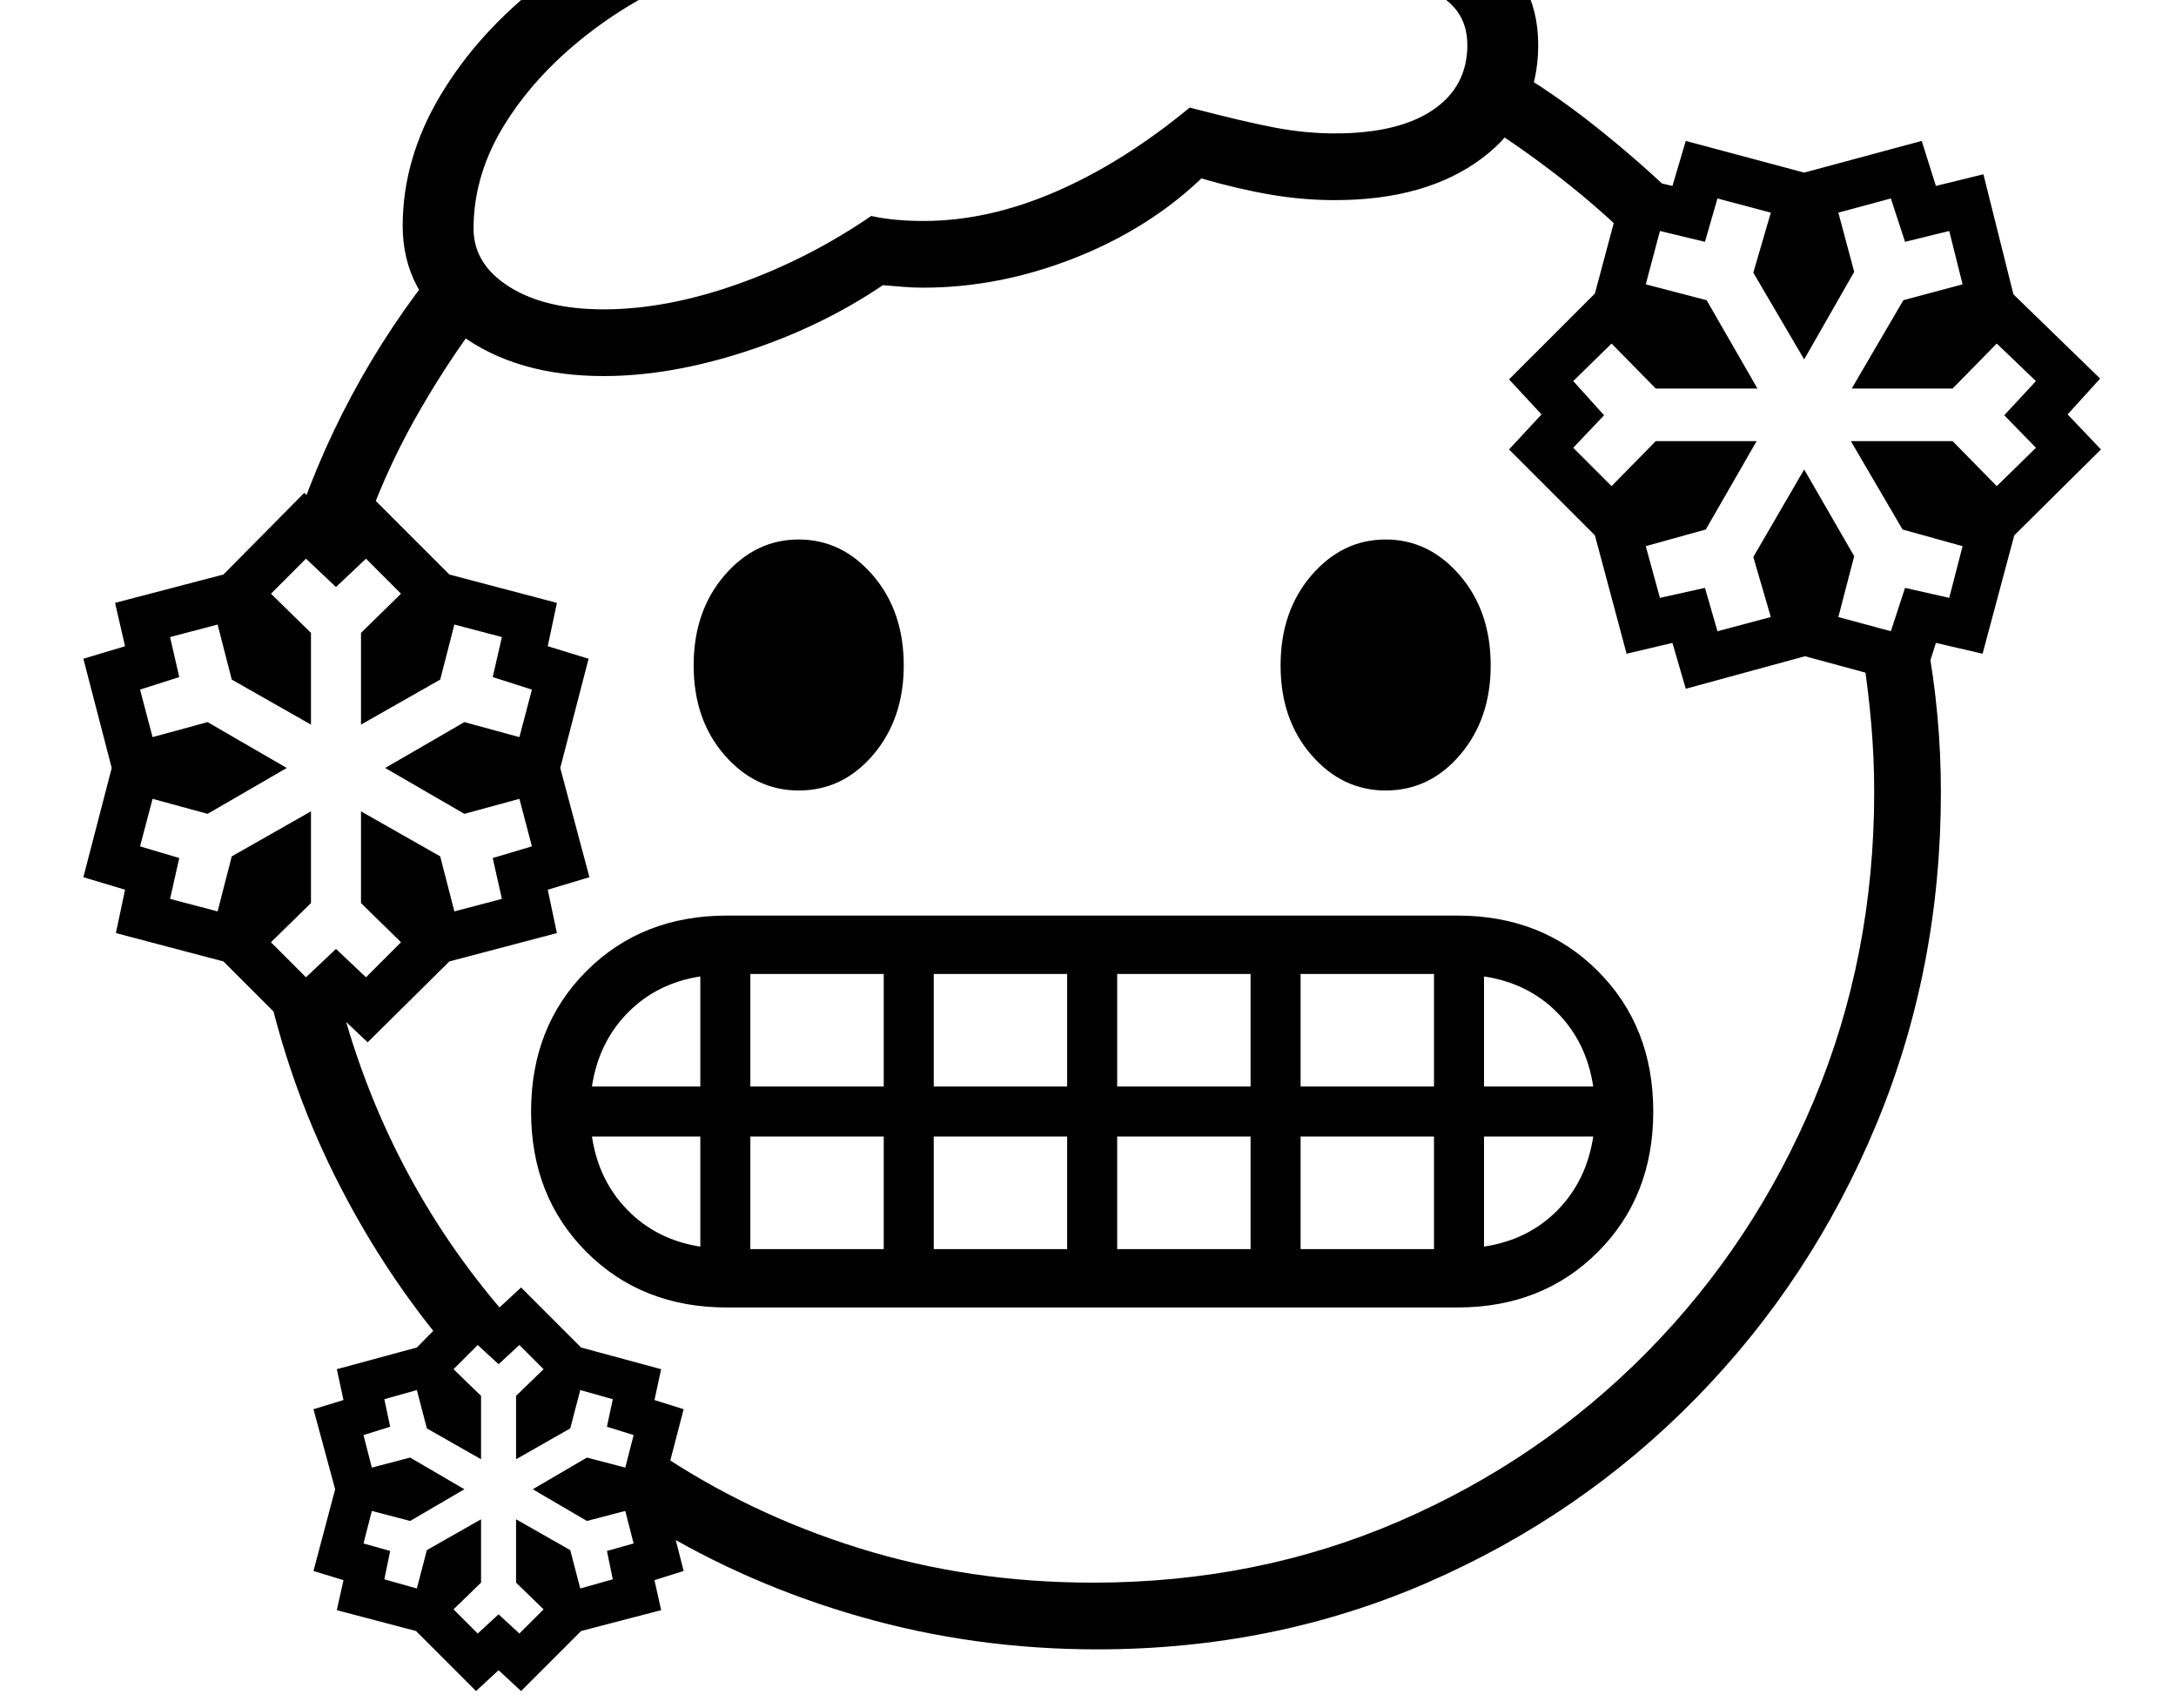 <svg xmlns="http://www.w3.org/2000/svg" viewBox="-10 0 2610 2048"><path d="M1306 1978q-147 0-283.5-39T770 1829l5-90q112 76 245 117.5t281 41.5q197 0 367-73.5t298-203.5 200-302 72-369q0-41-3.5-81.5T2225 789l76-23q17 91 17 184 0 212-77.5 398.5t-216 328T1702 1898t-396 80zm-745 50-72-72-95-25 8-36-36-11 26-98-26-96 36-11-8-37 96-26 71-72 27 25 27-25 72 72 96 26-8 37 35 11-25 96 25 98-35 11 8 36-96 25-72 72-27-25zm2-69 25-23 25 23 29-29-33-32v-76l65 37 12 46 39-11-7-34 32-9-10-39-46 12-65-38 65-38 46 12 10-39-32-10 7-33-39-11-12 46-65 37v-76l33-32-29-29-25 23-25-23-29 29 33 32v76l-65-37-12-46-39 11 7 33-32 10 10 39 46-12 65 38-65 38-46-12-10 39 32 9-7 34 39 11 12-46 65-37v76l-33 32zm-42-349q-76-92-130.5-202T309 1175l88 21q56 215 199 380zm309-115v-132H700q8 53 43 88.5t87 43.5zm-475-245-97-97-129-34 11-52-50-15 34-131-34-131 50-15-12-52 130-34 97-98 38 36 38-36 98 98 129 34-11 52 49 15-34 131 35 131-50 15 11 52-129 34-98 97-38-36zm2-78 36-34 36 34 42-42-48-47V973l95 54 17 66 57-15-11-49 47-14-15-57-66 18-95-55 95-55 66 18 15-57-47-15 11-48-57-15-17 66-95 54V759l48-47-42-42-36 34-36-34-42 42 48 47v110l-95-54-17-66-57 15 11 48-47 15 15 57 66-18 95 55-95 55-66-18-15 57 47 14-11 49 57 15 17-66 95-54v110l-48 47zm343 131h130v-132q-52 8-87 43.5t-43 88.5zm190 195h160v-135H890zm0-195h160v-135H890zm220 195h160v-135h-160zm0-195h160v-135h-160zm-248 265q-102 0-168.5-66.5T627 1333t66.5-168.5T862 1098h876q102 0 168.5 66.5T1973 1333t-66.5 168.5T1738 1568zM337 654q29-94 74.5-179T518 315l51 63q-46 61-83 127.5T424 646zm993 844h160v-135h-160zM948 948q-52 0-89-42.5T822 798t37-108 89-43 89 43 37 108q0 64-36.5 107T948 948zm382 355h160v-135h-160zm220 195h160v-135h-160zm0-195h160v-135h-160zm220 192q53-8 88-43.5t43-88.5h-131zm0-192h131q-8-53-43-88.5t-88-43.5zm-118-355q-52 0-89-42.5T1526 798t37-108 89-43 89 43 37 108q0 64-36.5 107t-89.5 43zM714 451q-105 0-173-50.5T473 271q0-81 45.5-157T642-22t176.5-95 203.5-35q76 0 143 6t130 14 126 14 131 6q142 0 212.5 41.5T1835 54q0 85-67 135.5T1591 240q-38 0-76.5-6.5T1431 214q-64 61-153.5 96T1097 345q-12 0-23.5-1t-24.5-2q-74 50-164.5 79.5T714 451zm0-80q75 0 160-30t161-82q27 6 63 6 77 0 158-35t161-101q65 17 102 24t72 7q76 0 117.5-28t41.5-78q0-47-47.5-66.5T1542-32q-78 0-136.5-6T1292-52t-118.5-14-151.5-6-171 29-149 78.5-105 111T558 274q0 43 43 70t113 27zm1298 455-16-55-55 13-38-142-103-103 39-42-39-42 103-103 38-142 55 13 16-54 142 38 141-38 17 54 57-14 36 144 104 101-39 43 40 42-104 103-38 142-56-13-17 54-140-38zm38-69 64-17-21-72 61-105 60 104-19 73 63 17 17-52 53 12 16-62-72-20-62-106h122l53 54 47-46-38-39 38-41-47-45-53 54h-121l62-106 71-19-16-64-53 13-17-52-63 17 19 71-60 105-61-104 21-72-64-17-15 52-54-13-17 64 73 19 61 106h-122l-53-54-46 45 37 41-37 39 46 46 53-54h121l-61 106-72 20 17 62 54-12zm-100-466q-40-40-89.5-78.5T1762 144l39-63q50 29 100 68.5t93 80.5z"/></svg>